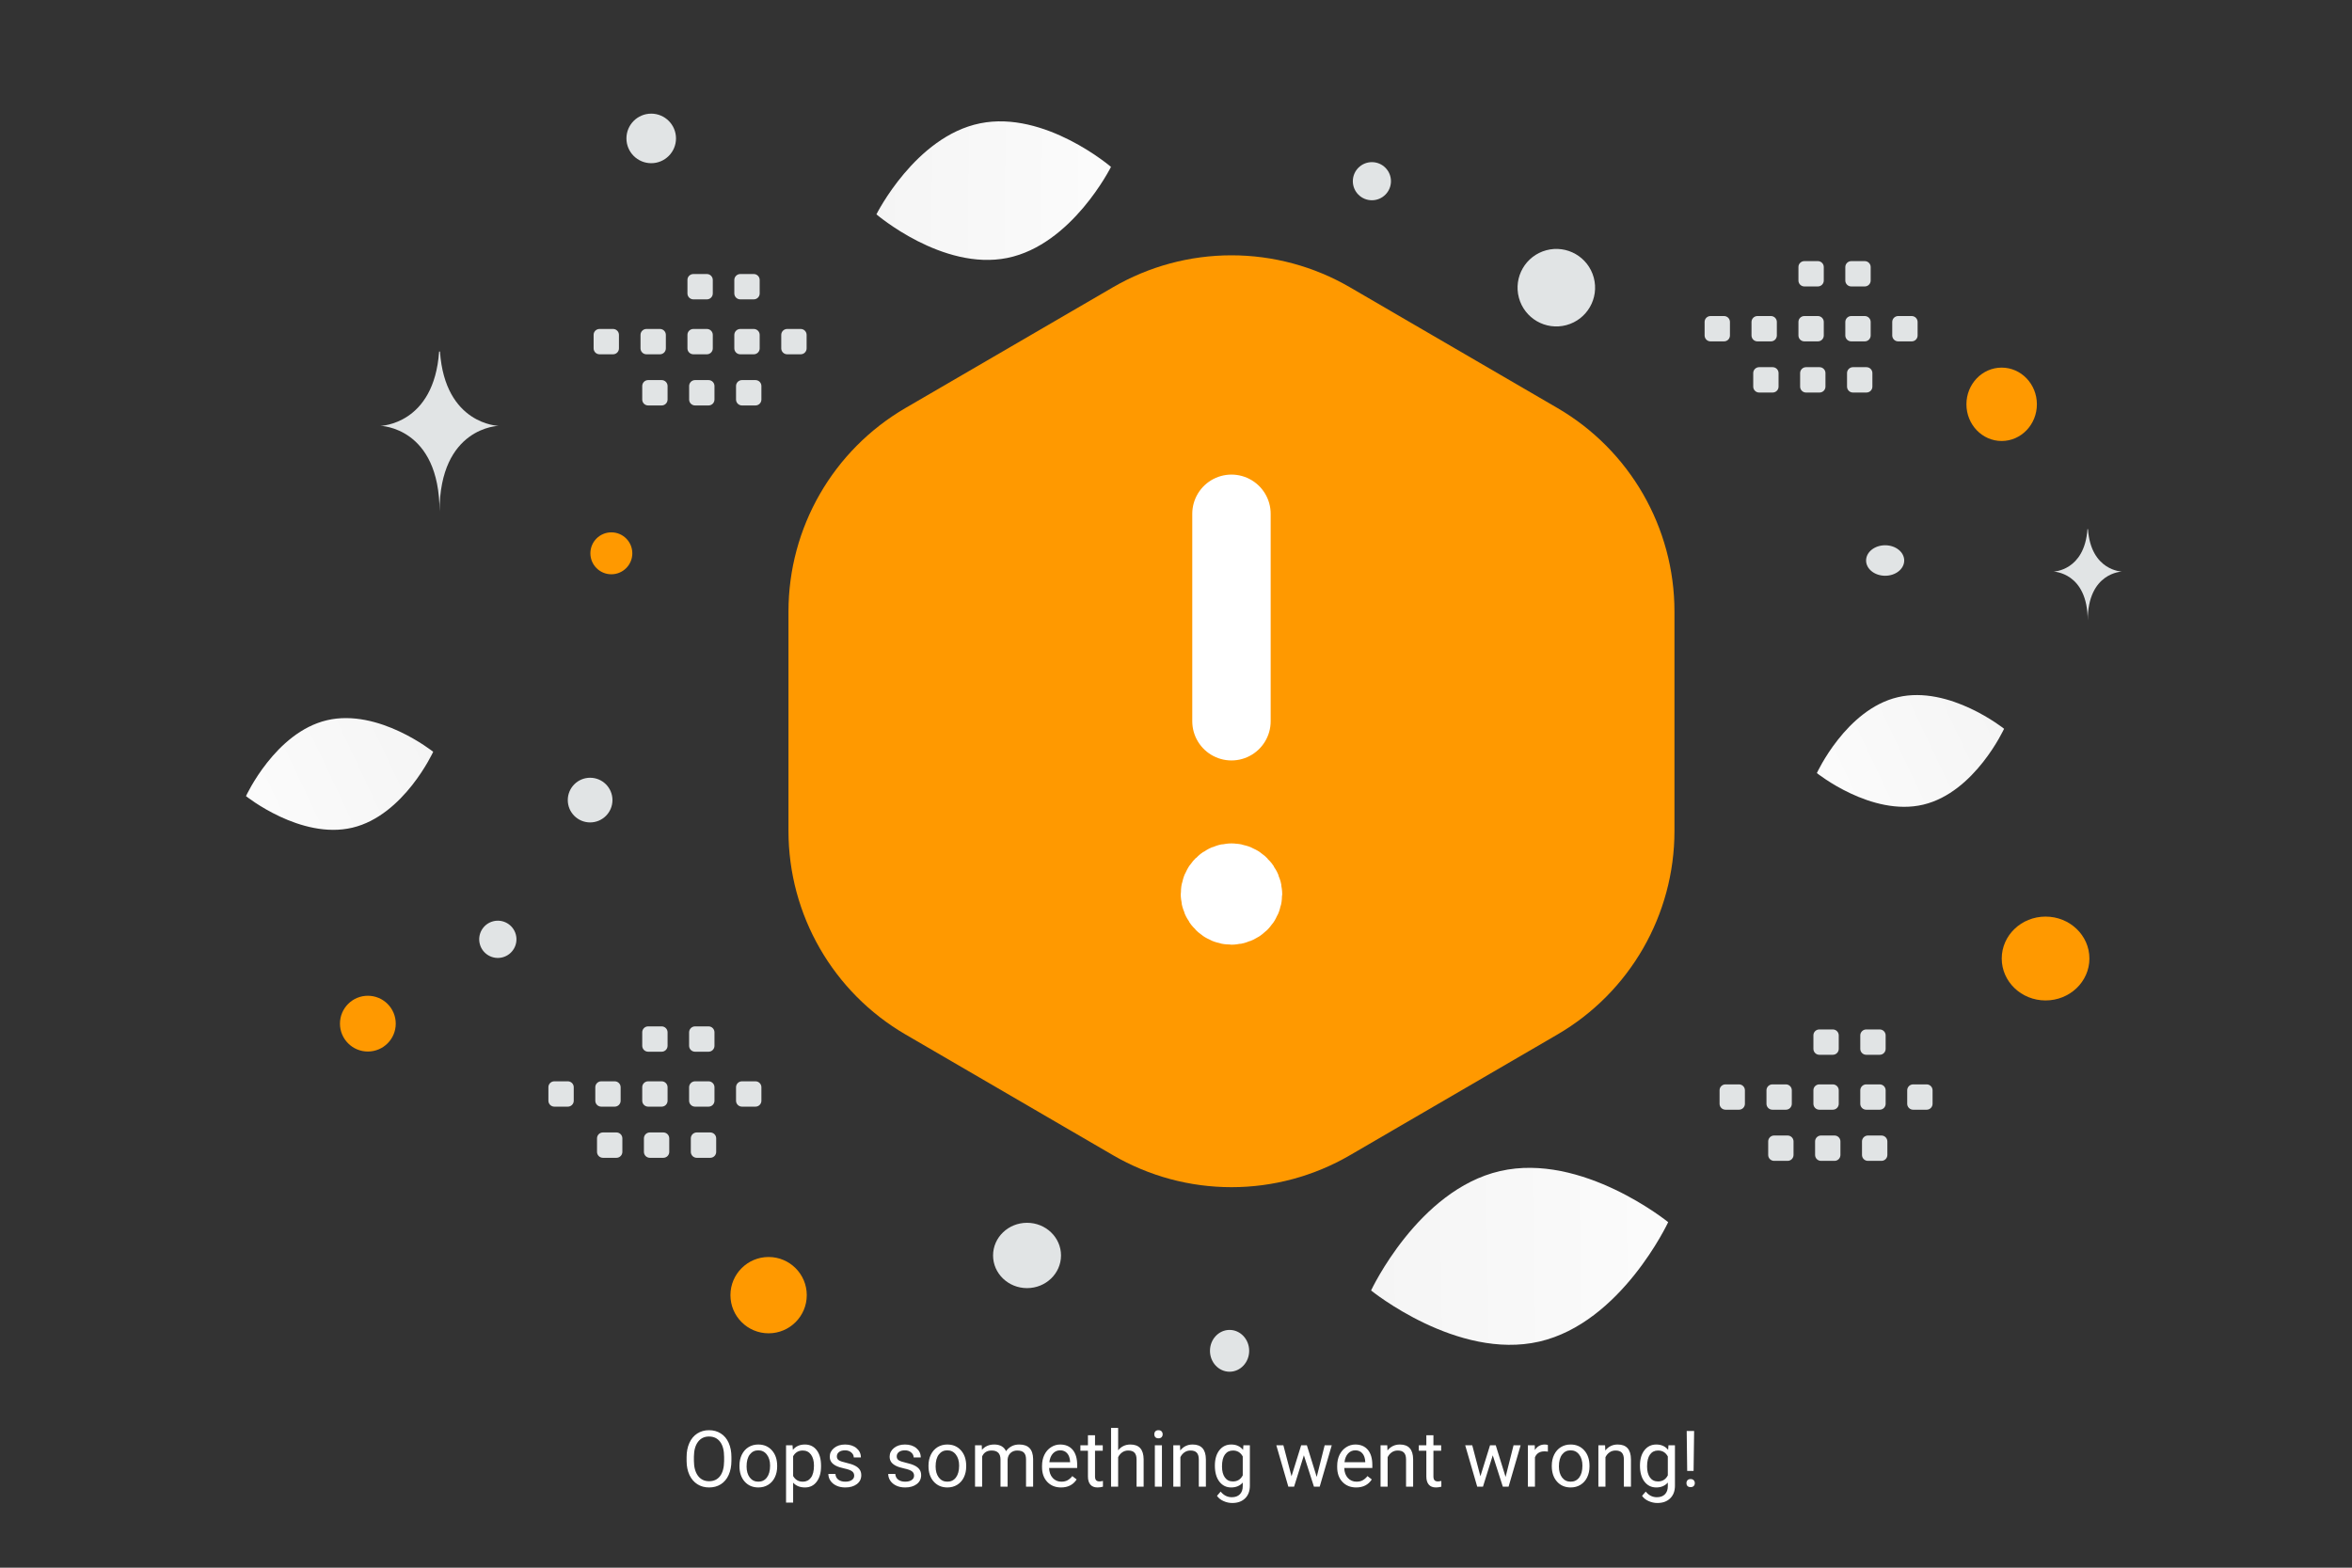 <svg width="900" height="600" viewBox="0 0 900 600" fill="none" xmlns="http://www.w3.org/2000/svg">
<rect x="0" y="0" width="900" height="600" fill="#333333" stroke="none"/>
<path fill-rule="evenodd" clip-rule="evenodd" d="M312.421 318.054V234.029C312.421 205.762 327.455 179.63 351.875 165.408L431.277 119.196C443.405 112.141 457.185 108.424 471.216 108.424C485.247 108.424 499.027 112.141 511.155 119.196L590.557 165.408C614.995 179.63 630.029 205.762 630.029 234.029V318.054C630.029 346.321 614.995 372.453 590.575 386.675L511.173 432.887C499.045 439.942 485.265 443.659 471.234 443.659C457.203 443.659 443.423 439.942 431.295 432.887L351.893 386.675C327.455 372.453 312.421 346.321 312.421 318.054V318.054Z" fill="#FF9900" stroke="#FF9900" stroke-width="21.417" stroke-linecap="round" stroke-linejoin="round"/>
<path d="M471.208 337.799C468.773 337.799 466.796 339.775 466.814 342.21C466.831 343.368 467.304 344.474 468.129 345.287C468.955 346.1 470.067 346.556 471.225 346.556C472.384 346.556 473.496 346.1 474.322 345.287C475.147 344.474 475.62 343.368 475.637 342.21C475.636 341.629 475.521 341.055 475.298 340.519C475.075 339.983 474.748 339.496 474.337 339.086C473.926 338.677 473.437 338.352 472.901 338.131C472.364 337.91 471.789 337.797 471.208 337.799M471.225 276.042V196.64V276.042Z" stroke="white" stroke-width="30" stroke-linecap="round" stroke-linejoin="round"/>
<path fill-rule="evenodd" clip-rule="evenodd" d="M212.107 413.851H217.283C217.882 413.851 218.457 414.089 218.88 414.513C219.304 414.936 219.542 415.511 219.543 416.11V421.287C219.542 421.886 219.304 422.46 218.88 422.884C218.456 423.307 217.882 423.545 217.283 423.546H212.107C211.509 423.544 210.935 423.305 210.512 422.882C210.089 422.459 209.85 421.885 209.848 421.287V416.11C209.837 414.869 210.855 413.851 212.107 413.851ZM230.053 413.851H235.23C235.828 413.853 236.402 414.092 236.825 414.515C237.248 414.938 237.487 415.512 237.489 416.11V421.287C237.488 421.886 237.25 422.46 236.827 422.884C236.403 423.307 235.829 423.545 235.23 423.546H230.053C229.455 423.544 228.881 423.305 228.458 422.882C228.035 422.459 227.796 421.885 227.794 421.287V416.11C227.796 415.512 228.035 414.938 228.458 414.515C228.881 414.092 229.455 413.853 230.053 413.851V413.851ZM248.012 413.851H253.188C253.787 413.853 254.36 414.092 254.783 414.515C255.207 414.938 255.446 415.511 255.448 416.11V421.287C255.447 421.886 255.209 422.46 254.785 422.884C254.361 423.307 253.787 423.545 253.188 423.546H248.012C247.414 423.544 246.84 423.305 246.417 422.882C245.994 422.459 245.755 421.885 245.753 421.287V416.11C245.742 414.869 246.76 413.851 248.012 413.851ZM265.958 413.851H271.135C271.733 413.853 272.307 414.092 272.73 414.515C273.153 414.938 273.392 415.512 273.394 416.11V421.287C273.393 421.886 273.155 422.46 272.732 422.884C272.308 423.307 271.734 423.545 271.135 423.546H265.958C265.358 423.546 264.782 423.308 264.357 422.885C263.931 422.462 263.691 421.887 263.688 421.287V416.11C263.695 415.511 263.936 414.939 264.361 414.516C264.785 414.093 265.359 413.855 265.958 413.851V413.851ZM283.906 413.851H289.083C289.683 413.851 290.259 414.089 290.684 414.512C291.11 414.935 291.35 415.51 291.353 416.11V421.287C291.352 421.584 291.293 421.879 291.179 422.153C291.064 422.428 290.897 422.677 290.686 422.887C290.475 423.097 290.225 423.263 289.95 423.376C289.675 423.489 289.38 423.547 289.083 423.546H283.906C283.308 423.544 282.734 423.305 282.311 422.882C281.888 422.459 281.649 421.885 281.647 421.287V416.11C281.649 415.512 281.888 414.938 282.311 414.515C282.734 414.092 283.308 413.853 283.906 413.851ZM230.712 433.421H235.888C236.486 433.423 237.06 433.662 237.483 434.085C237.906 434.508 238.145 435.082 238.147 435.68V440.867C238.145 441.466 237.906 442.039 237.483 442.462C237.06 442.886 236.487 443.125 235.888 443.127H230.712C230.113 443.126 229.538 442.888 229.114 442.464C228.691 442.041 228.453 441.466 228.452 440.867V435.691C228.45 435.393 228.507 435.098 228.62 434.823C228.733 434.547 228.899 434.297 229.109 434.086C229.32 433.875 229.569 433.707 229.844 433.593C230.119 433.479 230.414 433.421 230.712 433.421V433.421ZM248.658 433.421H253.834C254.433 433.423 255.006 433.662 255.429 434.085C255.853 434.508 256.092 435.081 256.094 435.68V440.867C256.091 441.466 255.852 442.039 255.429 442.462C255.006 442.885 254.433 443.124 253.834 443.127H248.658C248.059 443.125 247.486 442.886 247.063 442.462C246.64 442.039 246.401 441.466 246.399 440.867V435.691C246.397 435.393 246.454 435.098 246.567 434.823C246.68 434.547 246.846 434.297 247.056 434.086C247.266 433.875 247.516 433.707 247.79 433.593C248.065 433.479 248.36 433.421 248.658 433.421ZM266.606 433.421H271.782C272.382 433.421 272.958 433.659 273.383 434.082C273.809 434.505 274.049 435.08 274.052 435.68V440.867C274.049 441.467 273.809 442.042 273.384 442.466C272.958 442.889 272.382 443.127 271.782 443.127H266.606C266.007 443.125 265.434 442.886 265.011 442.462C264.588 442.039 264.349 441.466 264.347 440.867V435.691C264.347 435.091 264.585 434.515 265.008 434.09C265.431 433.664 266.006 433.424 266.606 433.421ZM248.012 392.827H253.188C253.787 392.83 254.36 393.069 254.783 393.492C255.206 393.915 255.445 394.488 255.448 395.087V400.263C255.447 400.862 255.209 401.437 254.785 401.86C254.362 402.284 253.787 402.522 253.188 402.522H248.012C247.414 402.52 246.84 402.281 246.417 401.858C245.994 401.435 245.755 400.861 245.753 400.263V395.087C245.742 393.846 246.76 392.827 248.012 392.827ZM265.958 392.827H271.135C271.734 392.829 272.307 393.068 272.73 393.492C273.153 393.915 273.392 394.488 273.394 395.087V400.263C273.394 400.862 273.156 401.436 272.732 401.86C272.308 402.284 271.734 402.522 271.135 402.522H265.958C265.358 402.522 264.782 402.284 264.357 401.861C263.931 401.438 263.691 400.863 263.688 400.263V395.087C263.695 394.488 263.936 393.915 264.361 393.493C264.785 393.07 265.359 392.831 265.958 392.827V392.827ZM654.533 120.96H659.709C660.308 120.96 660.883 121.198 661.306 121.622C661.73 122.045 661.968 122.62 661.969 123.219V128.396C661.968 128.995 661.73 129.569 661.306 129.993C660.882 130.416 660.308 130.654 659.709 130.655H654.533C653.935 130.653 653.361 130.414 652.938 129.991C652.515 129.568 652.276 128.994 652.274 128.396V123.219C652.263 121.978 653.281 120.96 654.533 120.96ZM672.479 120.96H677.655C678.254 120.962 678.827 121.201 679.25 121.624C679.674 122.047 679.913 122.62 679.915 123.219V128.396C679.914 128.995 679.676 129.57 679.252 129.993C678.829 130.417 678.254 130.655 677.655 130.655H672.479C671.881 130.653 671.307 130.414 670.884 129.991C670.461 129.568 670.222 128.994 670.22 128.396V123.219C670.222 122.621 670.461 122.047 670.884 121.624C671.307 121.201 671.881 120.962 672.479 120.96ZM690.438 120.96H695.614C696.213 120.962 696.786 121.201 697.209 121.624C697.633 122.047 697.872 122.62 697.874 123.219V128.396C697.873 128.995 697.635 129.569 697.211 129.993C696.787 130.416 696.213 130.654 695.614 130.655H690.438C689.84 130.653 689.266 130.414 688.843 129.991C688.42 129.568 688.181 128.994 688.179 128.396V123.219C688.168 121.978 689.186 120.96 690.438 120.96ZM708.384 120.96H713.56C714.159 120.962 714.732 121.201 715.155 121.624C715.579 122.047 715.818 122.62 715.82 123.219V128.396C715.819 128.995 715.581 129.57 715.157 129.993C714.734 130.417 714.159 130.655 713.56 130.655H708.384C707.784 130.655 707.208 130.417 706.783 129.994C706.357 129.571 706.117 128.996 706.114 128.396V123.219C706.121 122.62 706.362 122.048 706.787 121.625C707.211 121.202 707.785 120.964 708.384 120.96V120.96ZM726.332 120.96H731.509C732.109 120.96 732.685 121.198 733.11 121.621C733.536 122.044 733.776 122.619 733.779 123.219V128.396C733.778 128.693 733.719 128.988 733.605 129.262C733.49 129.537 733.323 129.786 733.112 129.996C732.901 130.206 732.651 130.372 732.376 130.485C732.101 130.598 731.806 130.656 731.509 130.655H726.332C725.734 130.653 725.16 130.414 724.737 129.991C724.314 129.568 724.075 128.994 724.073 128.396V123.219C724.075 122.621 724.314 122.047 724.737 121.624C725.16 121.201 725.734 120.962 726.332 120.96V120.96ZM673.138 140.53H678.314C678.912 140.532 679.486 140.771 679.909 141.194C680.332 141.617 680.571 142.191 680.573 142.789V147.976C680.571 148.575 680.332 149.148 679.909 149.571C679.486 149.995 678.913 150.234 678.314 150.236H673.138C672.539 150.235 671.964 149.997 671.54 149.573C671.117 149.15 670.878 148.575 670.878 147.976V142.8C670.876 142.502 670.933 142.207 671.046 141.932C671.159 141.656 671.325 141.406 671.535 141.195C671.746 140.984 671.995 140.816 672.27 140.702C672.545 140.588 672.84 140.53 673.138 140.53V140.53ZM691.084 140.53H696.26C696.859 140.532 697.432 140.771 697.855 141.194C698.279 141.617 698.518 142.19 698.52 142.789V147.976C698.517 148.575 698.278 149.148 697.855 149.571C697.432 149.994 696.859 150.233 696.26 150.236H691.084C690.485 150.234 689.912 149.995 689.489 149.571C689.066 149.148 688.827 148.575 688.825 147.976V142.8C688.823 142.502 688.88 142.207 688.993 141.932C689.106 141.656 689.272 141.406 689.482 141.195C689.692 140.984 689.941 140.816 690.216 140.702C690.491 140.588 690.786 140.53 691.084 140.53V140.53ZM709.032 140.53H714.208C714.808 140.53 715.384 140.768 715.809 141.191C716.235 141.614 716.475 142.189 716.478 142.789V147.976C716.475 148.576 716.235 149.151 715.81 149.575C715.384 149.998 714.808 150.236 714.208 150.236H709.032C708.433 150.234 707.86 149.995 707.437 149.571C707.014 149.148 706.775 148.575 706.773 147.976V142.8C706.773 142.2 707.011 141.624 707.434 141.199C707.857 140.773 708.432 140.533 709.032 140.53V140.53ZM690.438 99.936H695.614C696.213 99.938 696.786 100.177 697.209 100.6C697.633 101.023 697.872 101.596 697.874 102.195V107.372C697.873 107.971 697.635 108.545 697.211 108.969C696.787 109.392 696.213 109.63 695.614 109.631H690.438C689.84 109.629 689.266 109.39 688.843 108.967C688.42 108.544 688.181 107.97 688.179 107.372V102.195C688.168 100.954 689.186 99.936 690.438 99.936V99.936ZM708.384 99.936H713.56C714.159 99.938 714.732 100.177 715.155 100.6C715.579 101.023 715.818 101.596 715.82 102.195V107.372C715.819 107.971 715.581 108.546 715.157 108.969C714.734 109.393 714.159 109.631 713.56 109.631H708.384C707.784 109.631 707.208 109.393 706.783 108.97C706.357 108.547 706.117 107.972 706.114 107.372V102.195C706.121 101.596 706.362 101.024 706.787 100.601C707.211 100.178 707.785 99.94 708.384 99.936ZM229.408 125.903H234.585C235.184 125.904 235.758 126.142 236.182 126.565C236.605 126.989 236.843 127.563 236.844 128.162V133.339C236.843 133.938 236.605 134.512 236.182 134.936C235.758 135.359 235.184 135.597 234.585 135.598H229.408C228.81 135.596 228.236 135.357 227.813 134.934C227.39 134.511 227.151 133.937 227.149 133.339V128.162C227.138 126.921 228.157 125.903 229.408 125.903ZM247.355 125.903H252.531C253.129 125.905 253.703 126.144 254.126 126.567C254.549 126.99 254.788 127.564 254.79 128.162V133.339C254.789 133.938 254.551 134.512 254.128 134.936C253.704 135.359 253.13 135.597 252.531 135.598H247.355C246.756 135.596 246.183 135.357 245.76 134.934C245.336 134.511 245.097 133.938 245.095 133.339V128.162C245.097 127.563 245.336 126.99 245.76 126.567C246.183 126.144 246.756 125.905 247.355 125.903V125.903ZM265.313 125.903H270.49C271.088 125.905 271.662 126.144 272.085 126.567C272.508 126.99 272.747 127.564 272.749 128.162V133.339C272.748 133.938 272.51 134.512 272.087 134.936C271.663 135.359 271.089 135.597 270.49 135.598H265.313C264.715 135.596 264.141 135.357 263.718 134.934C263.295 134.511 263.056 133.937 263.054 133.339V128.162C263.043 126.921 264.062 125.903 265.313 125.903ZM283.26 125.903H288.436C289.034 125.905 289.608 126.144 290.031 126.567C290.454 126.99 290.693 127.564 290.695 128.162V133.339C290.694 133.938 290.456 134.512 290.033 134.936C289.609 135.359 289.035 135.597 288.436 135.598H283.26C282.66 135.598 282.084 135.36 281.659 134.937C281.233 134.514 280.993 133.939 280.99 133.339V128.162C280.997 127.563 281.238 126.991 281.663 126.568C282.087 126.145 282.661 125.907 283.26 125.903ZM301.208 125.903H306.384C306.984 125.903 307.56 126.141 307.985 126.564C308.411 126.987 308.651 127.562 308.654 128.162V133.339C308.653 133.636 308.594 133.931 308.48 134.205C308.366 134.48 308.198 134.729 307.987 134.939C307.776 135.149 307.526 135.315 307.251 135.428C306.976 135.541 306.681 135.599 306.384 135.598H301.208C300.609 135.596 300.036 135.357 299.613 134.934C299.189 134.511 298.95 133.938 298.948 133.339V128.162C298.95 127.563 299.189 126.99 299.613 126.567C300.036 126.144 300.609 125.905 301.208 125.903V125.903ZM248.013 145.473H253.19C253.789 145.475 254.362 145.714 254.785 146.138C255.208 146.561 255.447 147.134 255.449 147.733V152.92C255.447 153.518 255.208 154.092 254.785 154.515C254.362 154.938 253.788 155.177 253.19 155.179H248.013C247.414 155.178 246.84 154.94 246.416 154.517C245.993 154.093 245.755 153.519 245.754 152.92V147.743C245.752 147.445 245.809 147.15 245.922 146.875C246.035 146.599 246.201 146.349 246.411 146.138C246.621 145.927 246.871 145.76 247.146 145.645C247.421 145.531 247.715 145.473 248.013 145.473V145.473ZM265.96 145.473H271.136C271.735 145.475 272.308 145.714 272.731 146.138C273.154 146.561 273.393 147.134 273.395 147.733V152.92C273.393 153.518 273.154 154.092 272.731 154.515C272.308 154.938 271.734 155.177 271.136 155.179H265.96C265.361 155.177 264.788 154.938 264.365 154.515C263.941 154.092 263.702 153.519 263.7 152.92V147.743C263.698 147.445 263.756 147.15 263.869 146.875C263.981 146.599 264.148 146.349 264.358 146.138C264.568 145.927 264.818 145.76 265.092 145.645C265.367 145.531 265.662 145.473 265.96 145.473ZM283.908 145.473H289.084C289.684 145.473 290.26 145.711 290.685 146.135C291.111 146.558 291.351 147.133 291.354 147.733V152.92C291.351 153.52 291.111 154.095 290.685 154.518C290.26 154.941 289.684 155.179 289.084 155.179H283.908C283.309 155.177 282.736 154.938 282.313 154.515C281.889 154.092 281.65 153.519 281.648 152.92V147.743C281.648 147.143 281.886 146.567 282.309 146.141C282.733 145.716 283.308 145.476 283.908 145.473V145.473ZM265.313 104.879H270.49C271.089 104.881 271.662 105.12 272.085 105.544C272.508 105.967 272.747 106.54 272.749 107.139V112.315C272.749 112.914 272.511 113.488 272.087 113.912C271.663 114.336 271.089 114.574 270.49 114.574H265.313C264.715 114.572 264.141 114.333 263.718 113.91C263.295 113.487 263.056 112.913 263.054 112.315V107.139C263.043 105.898 264.062 104.879 265.313 104.879ZM283.26 104.879H288.436C289.035 104.881 289.608 105.12 290.031 105.544C290.454 105.967 290.693 106.54 290.695 107.139V112.315C290.695 112.914 290.457 113.488 290.033 113.912C289.609 114.336 289.035 114.574 288.436 114.574H283.26C282.66 114.574 282.084 114.336 281.659 113.913C281.233 113.49 280.993 112.915 280.99 112.315V107.139C280.996 106.54 281.238 105.967 281.662 105.544C282.087 105.122 282.661 104.883 283.26 104.879ZM660.259 415.024H665.436C666.035 415.025 666.609 415.263 667.033 415.686C667.456 416.11 667.694 416.684 667.695 417.283V422.459C667.695 423.058 667.457 423.633 667.033 424.056C666.61 424.48 666.035 424.718 665.436 424.719H660.259C659.66 424.717 659.087 424.478 658.664 424.054C658.241 423.631 658.002 423.058 658 422.459V417.283C657.989 416.042 659.008 415.024 660.259 415.024ZM678.206 415.024H683.382C683.98 415.026 684.554 415.265 684.977 415.688C685.4 416.111 685.639 416.685 685.641 417.283V422.459C685.641 423.058 685.403 423.633 684.979 424.056C684.556 424.48 683.981 424.718 683.382 424.719H678.206C677.607 424.716 677.034 424.477 676.611 424.054C676.188 423.631 675.949 423.058 675.946 422.459V417.283C675.948 416.684 676.187 416.111 676.611 415.688C677.034 415.265 677.607 415.026 678.206 415.024ZM696.165 415.024H701.341C701.939 415.026 702.513 415.265 702.936 415.688C703.359 416.111 703.598 416.685 703.6 417.283V422.459C703.6 423.058 703.362 423.633 702.938 424.056C702.515 424.48 701.94 424.718 701.341 424.719H696.165C695.566 424.716 694.993 424.477 694.57 424.054C694.147 423.631 693.908 423.058 693.905 422.459V417.283C693.895 416.042 694.913 415.024 696.165 415.024ZM714.111 415.024H719.287C719.886 415.026 720.459 415.265 720.882 415.688C721.306 416.111 721.545 416.684 721.547 417.283V422.459C721.546 423.058 721.308 423.633 720.884 424.056C720.461 424.48 719.886 424.718 719.287 424.719H714.111C713.511 424.719 712.935 424.481 712.509 424.058C712.084 423.634 711.844 423.059 711.841 422.459V417.283C711.848 416.684 712.089 416.112 712.514 415.689C712.938 415.266 713.512 415.028 714.111 415.024V415.024ZM732.059 415.024H737.235C737.835 415.024 738.411 415.262 738.836 415.685C739.262 416.108 739.502 416.683 739.505 417.283V422.459C739.504 422.756 739.445 423.051 739.331 423.326C739.217 423.6 739.049 423.85 738.838 424.059C738.628 424.269 738.377 424.436 738.102 424.549C737.827 424.662 737.532 424.72 737.235 424.719H732.059C731.46 424.717 730.887 424.478 730.464 424.054C730.041 423.631 729.802 423.058 729.8 422.459V417.283C729.802 416.685 730.041 416.111 730.464 415.688C730.887 415.265 731.461 415.026 732.059 415.024V415.024ZM678.864 434.594H684.041C684.639 434.596 685.213 434.835 685.636 435.258C686.059 435.681 686.298 436.255 686.3 436.853V442.04C686.298 442.638 686.059 443.212 685.636 443.635C685.213 444.058 684.639 444.297 684.041 444.299H678.864C678.265 444.298 677.691 444.06 677.267 443.637C676.844 443.213 676.605 442.639 676.605 442.04V436.864C676.603 436.566 676.66 436.271 676.773 435.996C676.886 435.72 677.052 435.47 677.262 435.259C677.472 435.048 677.722 434.88 677.996 434.766C678.271 434.652 678.566 434.594 678.864 434.594ZM696.811 434.594H701.987C702.585 434.596 703.159 434.835 703.582 435.258C704.005 435.681 704.244 436.255 704.246 436.853V442.04C704.244 442.638 704.005 443.212 703.582 443.635C703.159 444.058 702.585 444.297 701.987 444.299H696.811C696.212 444.297 695.639 444.058 695.216 443.635C694.792 443.212 694.553 442.639 694.551 442.04V436.864C694.549 436.566 694.606 436.271 694.719 435.996C694.832 435.72 694.998 435.47 695.208 435.259C695.419 435.048 695.668 434.88 695.943 434.766C696.218 434.652 696.513 434.594 696.811 434.594V434.594ZM714.758 434.594H719.935C720.535 434.594 721.111 434.832 721.536 435.255C721.962 435.678 722.202 436.253 722.205 436.853V442.04C722.202 442.64 721.962 443.215 721.536 443.638C721.111 444.061 720.535 444.299 719.935 444.299H714.758C714.16 444.297 713.586 444.058 713.163 443.635C712.74 443.212 712.501 442.638 712.499 442.04V436.864C712.499 436.264 712.737 435.688 713.16 435.263C713.583 434.837 714.158 434.597 714.758 434.594V434.594ZM696.165 394H701.341C701.939 394.002 702.513 394.241 702.936 394.664C703.359 395.087 703.598 395.661 703.6 396.259V401.436C703.599 402.035 703.361 402.609 702.938 403.033C702.514 403.456 701.94 403.694 701.341 403.695H696.165C695.566 403.693 694.993 403.454 694.57 403.031C694.146 402.608 693.907 402.035 693.905 401.436V396.259C693.895 395.018 694.913 394 696.165 394ZM714.111 394H719.287C719.886 394.002 720.459 394.241 720.882 394.664C721.306 395.087 721.545 395.66 721.547 396.259V401.436C721.546 402.035 721.308 402.609 720.884 403.033C720.46 403.456 719.886 403.694 719.287 403.695H714.111C713.511 403.695 712.935 403.457 712.51 403.034C712.084 402.611 711.844 402.036 711.841 401.436V396.259C711.848 395.66 712.089 395.088 712.514 394.665C712.938 394.242 713.512 394.004 714.111 394V394Z" fill="#E1E4E5"/>
<path d="M735.925 307.966C716.147 312.651 695.229 295.878 695.229 295.878C695.229 295.878 706.392 271.517 726.176 266.847C745.954 262.161 766.865 278.92 766.865 278.92C766.865 278.92 755.702 303.28 735.925 307.966V307.966Z" fill="url(#paint0_linear)"/>
<path d="M134.823 316.782C115.045 321.467 94.127 304.694 94.127 304.694C94.127 304.694 105.29 280.334 125.074 275.663C144.852 270.978 165.763 287.736 165.763 287.736C165.763 287.736 154.6 312.097 134.823 316.782V316.782Z" fill="url(#paint1_linear)"/>
<path d="M385.449 98.727C410.23 93.717 425.122 63.874 425.122 63.874C425.122 63.874 399.823 42.171 375.042 47.201C350.26 52.211 335.368 82.034 335.368 82.034C335.368 82.034 360.667 103.737 385.449 98.727V98.727Z" fill="url(#paint2_linear)"/>
<path d="M588.985 513.473C620.375 506.261 638.336 467.756 638.336 467.756C638.336 467.756 605.39 440.968 574 448.206C542.61 455.419 524.648 493.898 524.648 493.898C524.648 493.898 557.595 520.686 588.985 513.473V513.473Z" fill="url(#paint3_linear)"/>
<path d="M782.745 350.809C773.48 350.809 765.97 357.993 765.97 366.855C765.97 375.717 773.48 382.901 782.745 382.901C792.01 382.901 799.52 375.717 799.52 366.855C799.52 357.993 792.01 350.809 782.745 350.809Z" fill="#FF9900"/>
<path d="M294.108 481.089C286.042 481.089 279.504 487.627 279.504 495.693C279.504 503.759 286.042 510.297 294.108 510.297C302.174 510.297 308.712 503.759 308.712 495.693C308.712 487.627 302.174 481.089 294.108 481.089Z" fill="#FF9900"/>
<path d="M233.936 219.792C229.505 219.792 225.913 216.2 225.913 211.769C225.913 207.338 229.505 203.746 233.936 203.746C238.367 203.746 241.959 207.338 241.959 211.769C241.959 216.2 238.367 219.792 233.936 219.792Z" fill="#FF9900"/>
<path d="M765.94 168.781C758.495 168.781 752.459 162.494 752.459 154.738C752.459 146.982 758.495 140.695 765.94 140.695C773.385 140.695 779.421 146.982 779.421 154.738C779.421 162.494 773.385 168.781 765.94 168.781Z" fill="#FF9900"/>
<path d="M140.762 402.45C134.868 402.45 130.09 397.672 130.09 391.778C130.09 385.884 134.868 381.106 140.762 381.106C146.656 381.106 151.434 385.884 151.434 391.778C151.434 397.672 146.656 402.45 140.762 402.45Z" fill="#FF9900"/>
<path d="M393 493C385.82 493 380 487.404 380 480.5C380 473.596 385.82 468 393 468C400.18 468 406 473.596 406 480.5C406 487.404 400.18 493 393 493Z" fill="#E1E4E5"/>
<path d="M225.811 314.765C221.09 314.765 217.263 310.938 217.263 306.217C217.263 301.496 221.09 297.669 225.811 297.669C230.532 297.669 234.359 301.496 234.359 306.217C234.359 310.938 230.532 314.765 225.811 314.765Z" fill="#E1E4E5"/>
<path d="M470.5 525C466.358 525 463 521.418 463 517C463 512.582 466.358 509 470.5 509C474.642 509 478 512.582 478 517C478 521.418 474.642 525 470.5 525Z" fill="#E1E4E5"/>
<path d="M524.96 76.644C520.932 76.644 517.666 73.378 517.666 69.35C517.666 65.322 520.932 62.056 524.96 62.056C528.988 62.056 532.254 65.322 532.254 69.35C532.254 73.378 528.988 76.644 524.96 76.644Z" fill="#E1E4E5"/>
<path d="M197.38 357.659C198.399 361.461 196.142 365.369 192.34 366.387C188.538 367.406 184.63 365.15 183.612 361.348C182.593 357.546 184.849 353.638 188.651 352.619C192.453 351.6 196.361 353.857 197.38 357.659Z" fill="#E1E4E5"/>
<path d="M249.19 62.459C243.953 62.459 239.708 58.214 239.708 52.977C239.708 47.74 243.953 43.495 249.19 43.495C254.427 43.495 258.672 47.74 258.672 52.977C258.672 58.214 254.427 62.459 249.19 62.459Z" fill="#E1E4E5"/>
<path d="M721.359 220.359C717.331 220.359 714.065 217.747 714.065 214.524C714.065 211.301 717.331 208.689 721.359 208.689C725.387 208.689 728.653 211.301 728.653 214.524C728.653 217.747 725.387 220.359 721.359 220.359Z" fill="#E1E4E5"/>
<path d="M609.861 106.264C611.981 114.177 607.286 122.311 599.373 124.431C591.46 126.551 583.326 121.855 581.206 113.943C579.086 106.03 583.782 97.896 591.695 95.776C599.607 93.656 607.741 98.352 609.861 106.264Z" fill="#E1E4E5"/>
<path d="M798.774 202.51H798.965C800.095 218.519 812 218.765 812 218.765C812 218.765 798.872 219.021 798.872 237.519C798.872 219.021 785.743 218.765 785.743 218.765C785.743 218.765 797.644 218.519 798.774 202.51V202.51ZM168.026 134.539H168.355C170.301 162.555 190.805 162.986 190.805 162.986C190.805 162.986 168.195 163.434 168.195 195.806C168.195 163.434 145.585 162.986 145.585 162.986C145.585 162.986 166.08 162.555 168.026 134.539V134.539Z" fill="#E1E4E5"/>
<path d="M279.882 559.024C279.882 561.114 279.53 562.94 278.827 564.503C278.124 566.056 277.128 567.242 275.839 568.062C274.55 568.883 273.046 569.293 271.327 569.293C269.647 569.293 268.158 568.883 266.859 568.062C265.561 567.232 264.55 566.056 263.827 564.532C263.114 562.999 262.748 561.227 262.729 559.215V557.677C262.729 555.626 263.085 553.814 263.798 552.242C264.511 550.67 265.517 549.469 266.815 548.639C268.124 547.799 269.618 547.379 271.298 547.379C273.007 547.379 274.511 547.794 275.81 548.624C277.118 549.444 278.124 550.641 278.827 552.213C279.53 553.775 279.882 555.597 279.882 557.677V559.024ZM277.084 557.647C277.084 555.118 276.576 553.18 275.561 551.832C274.545 550.475 273.124 549.796 271.298 549.796C269.521 549.796 268.119 550.475 267.094 551.832C266.078 553.18 265.556 555.055 265.526 557.457V559.024C265.526 561.476 266.039 563.404 267.064 564.811C268.1 566.207 269.521 566.905 271.327 566.905C273.144 566.905 274.55 566.246 275.546 564.928C276.542 563.6 277.055 561.7 277.084 559.229V557.647ZM282.958 560.929C282.958 559.376 283.261 557.979 283.866 556.739C284.481 555.499 285.331 554.542 286.415 553.868C287.509 553.194 288.754 552.857 290.15 552.857C292.309 552.857 294.052 553.604 295.38 555.099C296.718 556.593 297.387 558.58 297.387 561.061V561.251C297.387 562.794 297.089 564.181 296.493 565.411C295.907 566.632 295.062 567.584 293.959 568.268C292.865 568.951 291.605 569.293 290.18 569.293C288.031 569.293 286.288 568.546 284.95 567.052C283.622 565.558 282.958 563.58 282.958 561.119V560.929ZM285.683 561.251C285.683 563.009 286.088 564.42 286.898 565.484C287.719 566.549 288.812 567.081 290.18 567.081C291.557 567.081 292.65 566.544 293.461 565.47C294.271 564.386 294.677 562.872 294.677 560.929C294.677 559.19 294.262 557.784 293.432 556.71C292.611 555.626 291.518 555.084 290.15 555.084C288.812 555.084 287.733 555.616 286.913 556.681C286.093 557.745 285.683 559.269 285.683 561.251ZM314.174 561.251C314.174 563.663 313.622 565.606 312.519 567.081C311.415 568.556 309.921 569.293 308.036 569.293C306.112 569.293 304.599 568.683 303.495 567.462V575.094H300.785V553.15H303.261L303.393 554.908C304.496 553.541 306.029 552.857 307.992 552.857C309.896 552.857 311.4 553.575 312.504 555.011C313.617 556.446 314.174 558.443 314.174 561.002V561.251ZM311.464 560.943C311.464 559.156 311.083 557.745 310.321 556.71C309.56 555.675 308.515 555.157 307.187 555.157C305.546 555.157 304.315 555.885 303.495 557.34V564.913C304.306 566.358 305.546 567.081 307.216 567.081C308.515 567.081 309.545 566.568 310.307 565.543C311.078 564.508 311.464 562.975 311.464 560.943ZM326.859 564.796C326.859 564.063 326.581 563.497 326.024 563.097C325.478 562.687 324.516 562.335 323.139 562.042C321.771 561.749 320.683 561.397 319.872 560.987C319.071 560.577 318.476 560.089 318.085 559.522C317.704 558.956 317.514 558.282 317.514 557.501C317.514 556.202 318.061 555.104 319.154 554.205C320.258 553.307 321.664 552.857 323.373 552.857C325.17 552.857 326.625 553.321 327.738 554.249C328.861 555.177 329.423 556.363 329.423 557.809H326.698C326.698 557.066 326.381 556.427 325.746 555.89C325.121 555.353 324.33 555.084 323.373 555.084C322.387 555.084 321.615 555.299 321.059 555.729C320.502 556.158 320.224 556.72 320.224 557.413C320.224 558.067 320.482 558.561 321 558.893C321.518 559.225 322.45 559.542 323.798 559.845C325.155 560.147 326.254 560.509 327.094 560.929C327.934 561.349 328.554 561.856 328.954 562.452C329.364 563.038 329.569 563.756 329.569 564.605C329.569 566.021 329.003 567.159 327.87 568.019C326.737 568.868 325.268 569.293 323.461 569.293C322.191 569.293 321.068 569.068 320.092 568.619C319.115 568.17 318.349 567.545 317.792 566.744C317.245 565.934 316.972 565.06 316.972 564.122H319.682C319.73 565.03 320.092 565.753 320.766 566.29C321.449 566.817 322.348 567.081 323.461 567.081C324.486 567.081 325.307 566.876 325.922 566.466C326.547 566.046 326.859 565.489 326.859 564.796ZM349.77 564.796C349.77 564.063 349.491 563.497 348.935 563.097C348.388 562.687 347.426 562.335 346.049 562.042C344.682 561.749 343.593 561.397 342.782 560.987C341.981 560.577 341.386 560.089 340.995 559.522C340.614 558.956 340.424 558.282 340.424 557.501C340.424 556.202 340.971 555.104 342.064 554.205C343.168 553.307 344.574 552.857 346.283 552.857C348.08 552.857 349.535 553.321 350.648 554.249C351.771 555.177 352.333 556.363 352.333 557.809H349.608C349.608 557.066 349.291 556.427 348.656 555.89C348.031 555.353 347.24 555.084 346.283 555.084C345.297 555.084 344.525 555.299 343.969 555.729C343.412 556.158 343.134 556.72 343.134 557.413C343.134 558.067 343.393 558.561 343.91 558.893C344.428 559.225 345.36 559.542 346.708 559.845C348.065 560.147 349.164 560.509 350.004 560.929C350.844 561.349 351.464 561.856 351.864 562.452C352.274 563.038 352.479 563.756 352.479 564.605C352.479 566.021 351.913 567.159 350.78 568.019C349.647 568.868 348.178 569.293 346.371 569.293C345.102 569.293 343.979 569.068 343.002 568.619C342.025 568.17 341.259 567.545 340.702 566.744C340.155 565.934 339.882 565.06 339.882 564.122H342.592C342.641 565.03 343.002 565.753 343.676 566.29C344.359 566.817 345.258 567.081 346.371 567.081C347.396 567.081 348.217 566.876 348.832 566.466C349.457 566.046 349.77 565.489 349.77 564.796ZM355.292 560.929C355.292 559.376 355.595 557.979 356.2 556.739C356.815 555.499 357.665 554.542 358.749 553.868C359.843 553.194 361.088 552.857 362.484 552.857C364.643 552.857 366.386 553.604 367.714 555.099C369.052 556.593 369.721 558.58 369.721 561.061V561.251C369.721 562.794 369.423 564.181 368.827 565.411C368.241 566.632 367.396 567.584 366.293 568.268C365.199 568.951 363.939 569.293 362.514 569.293C360.365 569.293 358.622 568.546 357.284 567.052C355.956 565.558 355.292 563.58 355.292 561.119V560.929ZM358.017 561.251C358.017 563.009 358.422 564.42 359.232 565.484C360.053 566.549 361.146 567.081 362.514 567.081C363.891 567.081 364.984 566.544 365.795 565.47C366.605 564.386 367.011 562.872 367.011 560.929C367.011 559.19 366.596 557.784 365.766 556.71C364.945 555.626 363.852 555.084 362.484 555.084C361.146 555.084 360.067 555.616 359.247 556.681C358.427 557.745 358.017 559.269 358.017 561.251ZM375.668 553.15L375.741 554.908C376.903 553.541 378.471 552.857 380.443 552.857C382.66 552.857 384.169 553.707 384.97 555.406C385.497 554.645 386.181 554.029 387.021 553.561C387.87 553.092 388.871 552.857 390.023 552.857C393.5 552.857 395.268 554.698 395.326 558.38V569H392.616V558.541C392.616 557.408 392.357 556.563 391.84 556.007C391.322 555.44 390.453 555.157 389.232 555.157C388.227 555.157 387.392 555.46 386.728 556.065C386.063 556.661 385.678 557.467 385.57 558.482V569H382.846V558.614C382.846 556.31 381.718 555.157 379.462 555.157C377.685 555.157 376.469 555.914 375.814 557.428V569H373.104V553.15H375.668ZM406.005 569.293C403.856 569.293 402.108 568.59 400.761 567.184C399.413 565.768 398.739 563.878 398.739 561.515V561.017C398.739 559.444 399.037 558.043 399.633 556.812C400.238 555.572 401.078 554.605 402.152 553.912C403.236 553.209 404.408 552.857 405.668 552.857C407.729 552.857 409.33 553.536 410.473 554.894C411.615 556.251 412.187 558.194 412.187 560.724V561.852H401.449C401.488 563.414 401.942 564.679 402.812 565.646C403.69 566.603 404.804 567.081 406.151 567.081C407.108 567.081 407.919 566.886 408.583 566.495C409.247 566.104 409.828 565.587 410.326 564.942L411.981 566.231C410.653 568.272 408.661 569.293 406.005 569.293ZM405.668 555.084C404.574 555.084 403.656 555.484 402.914 556.285C402.172 557.076 401.713 558.189 401.537 559.625H409.477V559.42C409.398 558.043 409.027 556.979 408.363 556.227C407.699 555.465 406.801 555.084 405.668 555.084ZM419.013 549.312V553.15H421.972V555.245H419.013V565.074C419.013 565.709 419.145 566.188 419.408 566.51C419.672 566.822 420.121 566.979 420.756 566.979C421.068 566.979 421.498 566.92 422.045 566.803V569C421.332 569.195 420.639 569.293 419.965 569.293C418.754 569.293 417.841 568.927 417.226 568.194C416.61 567.462 416.303 566.422 416.303 565.074V555.245H413.417V553.15H416.303V549.312H419.013ZM427.86 555.069C429.062 553.595 430.624 552.857 432.548 552.857C435.897 552.857 437.587 554.747 437.616 558.526V569H434.906V558.512C434.896 557.369 434.633 556.524 434.115 555.978C433.607 555.431 432.812 555.157 431.728 555.157C430.849 555.157 430.077 555.392 429.413 555.86C428.749 556.329 428.231 556.944 427.86 557.706V569H425.15V546.5H427.86V555.069ZM444.618 569H441.908V553.15H444.618V569ZM441.688 548.946C441.688 548.507 441.82 548.136 442.084 547.833C442.357 547.53 442.758 547.379 443.285 547.379C443.812 547.379 444.213 547.53 444.486 547.833C444.76 548.136 444.896 548.507 444.896 548.946C444.896 549.386 444.76 549.752 444.486 550.045C444.213 550.338 443.812 550.484 443.285 550.484C442.758 550.484 442.357 550.338 442.084 550.045C441.82 549.752 441.688 549.386 441.688 548.946ZM451.532 553.15L451.62 555.143C452.831 553.619 454.413 552.857 456.366 552.857C459.716 552.857 461.405 554.747 461.435 558.526V569H458.725V558.512C458.715 557.369 458.451 556.524 457.934 555.978C457.426 555.431 456.63 555.157 455.546 555.157C454.667 555.157 453.896 555.392 453.231 555.86C452.567 556.329 452.05 556.944 451.679 557.706V569H448.969V553.15H451.532ZM464.877 560.943C464.877 558.473 465.448 556.51 466.591 555.055C467.733 553.59 469.247 552.857 471.132 552.857C473.065 552.857 474.574 553.541 475.658 554.908L475.79 553.15H478.266V568.619C478.266 570.67 477.655 572.286 476.435 573.468C475.224 574.649 473.593 575.24 471.542 575.24C470.399 575.24 469.281 574.996 468.188 574.508C467.094 574.02 466.259 573.351 465.683 572.501L467.089 570.875C468.251 572.311 469.672 573.028 471.352 573.028C472.67 573.028 473.695 572.657 474.428 571.915C475.17 571.173 475.541 570.128 475.541 568.78V567.418C474.457 568.668 472.978 569.293 471.103 569.293C469.247 569.293 467.743 568.546 466.591 567.052C465.448 565.558 464.877 563.521 464.877 560.943ZM467.602 561.251C467.602 563.038 467.968 564.444 468.7 565.47C469.433 566.485 470.458 566.993 471.776 566.993C473.485 566.993 474.74 566.217 475.541 564.664V557.428C474.711 555.914 473.466 555.157 471.806 555.157C470.487 555.157 469.457 555.67 468.715 556.695C467.973 557.721 467.602 559.239 467.602 561.251ZM503.842 565.265L506.889 553.15H509.599L504.984 569H502.787L498.935 556.988L495.185 569H492.987L488.388 553.15H491.083L494.203 565.016L497.895 553.15H500.077L503.842 565.265ZM518.944 569.293C516.796 569.293 515.048 568.59 513.7 567.184C512.353 565.768 511.679 563.878 511.679 561.515V561.017C511.679 559.444 511.977 558.043 512.572 556.812C513.178 555.572 514.018 554.605 515.092 553.912C516.176 553.209 517.348 552.857 518.607 552.857C520.668 552.857 522.27 553.536 523.412 554.894C524.555 556.251 525.126 558.194 525.126 560.724V561.852H514.389C514.428 563.414 514.882 564.679 515.751 565.646C516.63 566.603 517.743 567.081 519.091 567.081C520.048 567.081 520.858 566.886 521.522 566.495C522.187 566.104 522.768 565.587 523.266 564.942L524.921 566.231C523.593 568.272 521.601 569.293 518.944 569.293ZM518.607 555.084C517.514 555.084 516.596 555.484 515.854 556.285C515.111 557.076 514.652 558.189 514.477 559.625H522.416V559.42C522.338 558.043 521.967 556.979 521.303 556.227C520.639 555.465 519.74 555.084 518.607 555.084ZM530.839 553.15L530.927 555.143C532.138 553.619 533.72 552.857 535.673 552.857C539.022 552.857 540.712 554.747 540.741 558.526V569H538.031V558.512C538.021 557.369 537.758 556.524 537.24 555.978C536.732 555.431 535.937 555.157 534.853 555.157C533.974 555.157 533.202 555.392 532.538 555.86C531.874 556.329 531.356 556.944 530.985 557.706V569H528.275V553.15H530.839ZM548.505 549.312V553.15H551.464V555.245H548.505V565.074C548.505 565.709 548.637 566.188 548.9 566.51C549.164 566.822 549.613 566.979 550.248 566.979C550.561 566.979 550.99 566.92 551.537 566.803V569C550.824 569.195 550.131 569.293 549.457 569.293C548.246 569.293 547.333 568.927 546.718 568.194C546.103 567.462 545.795 566.422 545.795 565.074V555.245H542.909V553.15H545.795V549.312H548.505ZM576.117 565.265L579.164 553.15H581.874L577.26 569H575.062L571.21 556.988L567.46 569H565.263L560.663 553.15H563.358L566.479 565.016L570.17 553.15H572.353L576.117 565.265ZM592.304 555.582C591.894 555.514 591.449 555.479 590.971 555.479C589.193 555.479 587.987 556.236 587.353 557.75V569H584.643V553.15H587.279L587.323 554.981C588.212 553.565 589.472 552.857 591.103 552.857C591.63 552.857 592.03 552.926 592.304 553.062V555.582ZM593.798 560.929C593.798 559.376 594.101 557.979 594.706 556.739C595.321 555.499 596.171 554.542 597.255 553.868C598.349 553.194 599.594 552.857 600.99 552.857C603.148 552.857 604.892 553.604 606.22 555.099C607.558 556.593 608.227 558.58 608.227 561.061V561.251C608.227 562.794 607.929 564.181 607.333 565.411C606.747 566.632 605.902 567.584 604.799 568.268C603.705 568.951 602.445 569.293 601.02 569.293C598.871 569.293 597.128 568.546 595.79 567.052C594.462 565.558 593.798 563.58 593.798 561.119V560.929ZM596.522 561.251C596.522 563.009 596.928 564.42 597.738 565.484C598.559 566.549 599.652 567.081 601.02 567.081C602.396 567.081 603.49 566.544 604.301 565.47C605.111 564.386 605.517 562.872 605.517 560.929C605.517 559.19 605.102 557.784 604.271 556.71C603.451 555.626 602.357 555.084 600.99 555.084C599.652 555.084 598.573 555.616 597.753 556.681C596.933 557.745 596.522 559.269 596.522 561.251ZM614.188 553.15L614.276 555.143C615.487 553.619 617.069 552.857 619.022 552.857C622.372 552.857 624.062 554.747 624.091 558.526V569H621.381V558.512C621.371 557.369 621.107 556.524 620.59 555.978C620.082 555.431 619.286 555.157 618.202 555.157C617.323 555.157 616.552 555.392 615.888 555.86C615.224 556.329 614.706 556.944 614.335 557.706V569H611.625V553.15H614.188ZM627.533 560.943C627.533 558.473 628.104 556.51 629.247 555.055C630.39 553.59 631.903 552.857 633.788 552.857C635.722 552.857 637.23 553.541 638.314 554.908L638.446 553.15H640.922V568.619C640.922 570.67 640.312 572.286 639.091 573.468C637.88 574.649 636.249 575.24 634.198 575.24C633.056 575.24 631.938 574.996 630.844 574.508C629.75 574.02 628.915 573.351 628.339 572.501L629.745 570.875C630.907 572.311 632.328 573.028 634.008 573.028C635.326 573.028 636.352 572.657 637.084 571.915C637.826 571.173 638.197 570.128 638.197 568.78V567.418C637.113 568.668 635.634 569.293 633.759 569.293C631.903 569.293 630.399 568.546 629.247 567.052C628.104 565.558 627.533 563.521 627.533 560.943ZM630.258 561.251C630.258 563.038 630.624 564.444 631.356 565.47C632.089 566.485 633.114 566.993 634.433 566.993C636.142 566.993 637.396 566.217 638.197 564.664V557.428C637.367 555.914 636.122 555.157 634.462 555.157C633.144 555.157 632.113 555.67 631.371 556.695C630.629 557.721 630.258 559.239 630.258 561.251ZM648.056 562.979H645.609L645.419 547.672H648.261L648.056 562.979ZM645.316 567.638C645.316 567.198 645.448 566.832 645.712 566.539C645.985 566.236 646.386 566.085 646.913 566.085C647.44 566.085 647.841 566.236 648.114 566.539C648.388 566.832 648.524 567.198 648.524 567.638C648.524 568.077 648.388 568.443 648.114 568.736C647.841 569.02 647.44 569.161 646.913 569.161C646.386 569.161 645.985 569.02 645.712 568.736C645.448 568.443 645.316 568.077 645.316 567.638Z" fill="white"/>
<defs>
<linearGradient id="paint0_linear" x1="661.447" y1="319.615" x2="834.581" y2="237.821" gradientUnits="userSpaceOnUse">
<stop stop-color="white"/>
<stop offset="1" stop-color="#EEEEEE"/>
</linearGradient>
<linearGradient id="paint1_linear" x1="60.345" y1="328.431" x2="233.479" y2="246.637" gradientUnits="userSpaceOnUse">
<stop stop-color="white"/>
<stop offset="1" stop-color="#EEEEEE"/>
</linearGradient>
<linearGradient id="paint2_linear" x1="475.647" y1="73.091" x2="237.467" y2="70.882" gradientUnits="userSpaceOnUse">
<stop stop-color="white"/>
<stop offset="1" stop-color="#EEEEEE"/>
</linearGradient>
<linearGradient id="paint3_linear" x1="702.988" y1="477.795" x2="399.6" y2="482.987" gradientUnits="userSpaceOnUse">
<stop stop-color="white"/>
<stop offset="1" stop-color="#EEEEEE"/>
</linearGradient>
</defs>
</svg>

